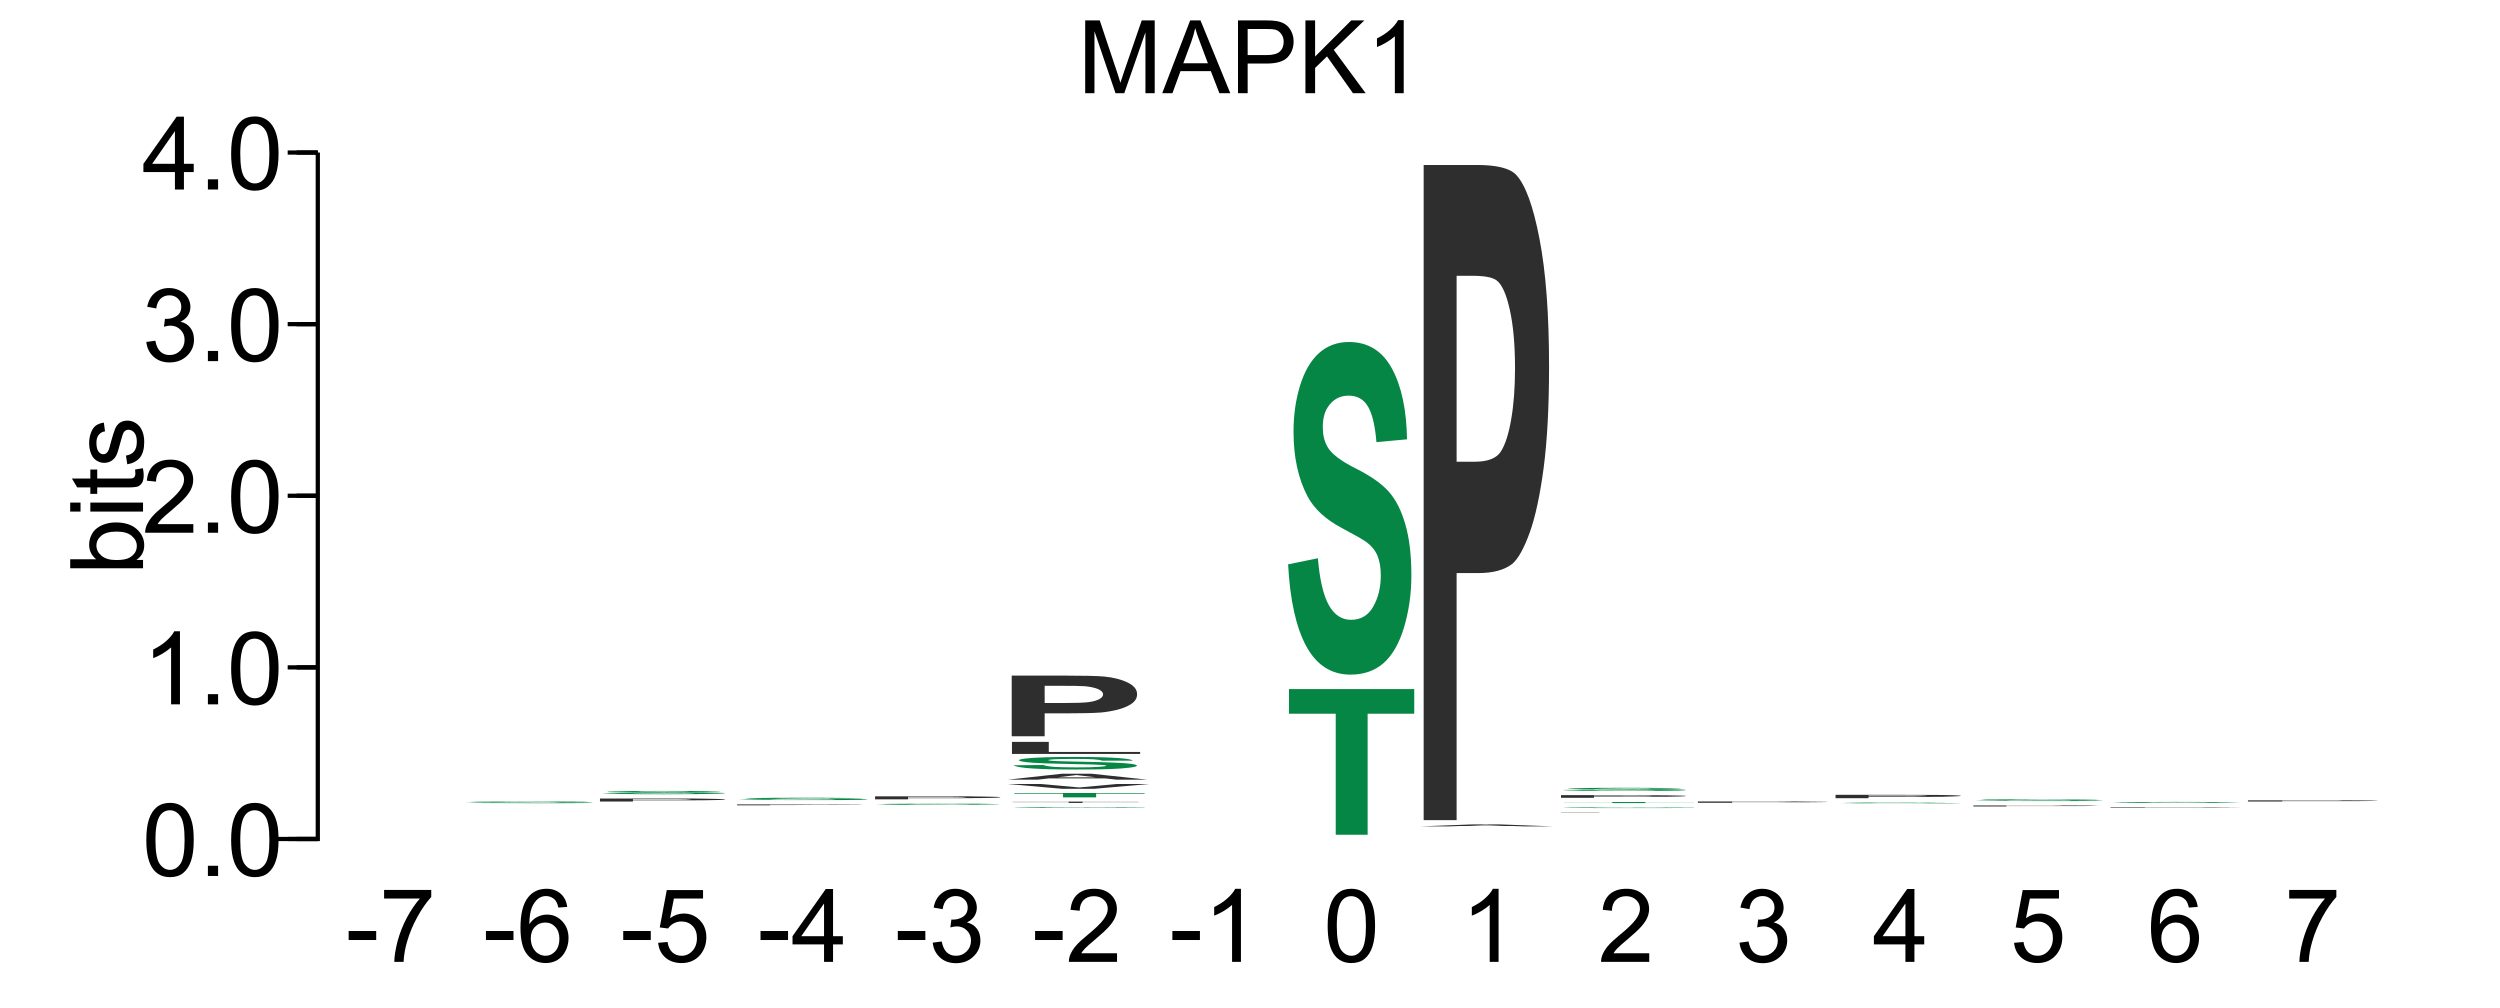 <?xml version="1.0" encoding="UTF-8"?>
<svg xmlns="http://www.w3.org/2000/svg" xmlns:xlink="http://www.w3.org/1999/xlink" width="295pt" height="119pt" viewBox="0 0 295 119" version="1.1">
<defs>
<g>
<symbol overflow="visible" id="glyph0-0">
<path style="stroke:none;" d="M 1.5 0 L 1.5 -7.5 L 7.5 -7.5 L 7.5 0 Z M 1.688 -0.188 L 7.312 -0.188 L 7.312 -7.312 L 1.688 -7.312 Z M 1.688 -0.188 "/>
</symbol>
<symbol overflow="visible" id="glyph0-1">
<path style="stroke:none;" d="M 0.891 0 L 0.891 -8.594 L 2.609 -8.594 L 4.641 -2.516 C 4.828 -1.941 4.961 -1.516 5.047 -1.234 C 5.141 -1.547 5.289 -2.004 5.5 -2.609 L 7.562 -8.594 L 9.094 -8.594 L 9.094 0 L 8 0 L 8 -7.188 L 5.5 0 L 4.469 0 L 1.984 -7.312 L 1.984 0 Z M 0.891 0 "/>
</symbol>
<symbol overflow="visible" id="glyph0-2">
<path style="stroke:none;" d="M -0.016 0 L 3.281 -8.594 L 4.5 -8.594 L 8.016 0 L 6.734 0 L 5.719 -2.609 L 2.141 -2.609 L 1.188 0 Z M 2.469 -3.531 L 5.375 -3.531 L 4.484 -5.906 C 4.203 -6.625 4 -7.219 3.875 -7.688 C 3.758 -7.133 3.602 -6.586 3.406 -6.047 Z M 2.469 -3.531 "/>
</symbol>
<symbol overflow="visible" id="glyph0-3">
<path style="stroke:none;" d="M 0.922 0 L 0.922 -8.594 L 4.172 -8.594 C 4.734 -8.594 5.164 -8.566 5.469 -8.516 C 5.895 -8.441 6.25 -8.305 6.531 -8.109 C 6.82 -7.91 7.051 -7.633 7.219 -7.281 C 7.395 -6.926 7.484 -6.535 7.484 -6.109 C 7.484 -5.379 7.25 -4.758 6.781 -4.25 C 6.32 -3.75 5.484 -3.5 4.266 -3.5 L 2.062 -3.5 L 2.062 0 Z M 2.062 -4.5 L 4.281 -4.5 C 5.02 -4.5 5.539 -4.633 5.844 -4.906 C 6.156 -5.188 6.312 -5.578 6.312 -6.078 C 6.312 -6.43 6.219 -6.734 6.031 -6.984 C 5.852 -7.242 5.617 -7.414 5.328 -7.5 C 5.129 -7.551 4.773 -7.578 4.266 -7.578 L 2.062 -7.578 Z M 2.062 -4.5 "/>
</symbol>
<symbol overflow="visible" id="glyph0-4">
<path style="stroke:none;" d="M 0.875 0 L 0.875 -8.594 L 2.016 -8.594 L 2.016 -4.328 L 6.281 -8.594 L 7.828 -8.594 L 4.219 -5.109 L 7.984 0 L 6.484 0 L 3.422 -4.344 L 2.016 -2.984 L 2.016 0 Z M 0.875 0 "/>
</symbol>
<symbol overflow="visible" id="glyph0-5">
<path style="stroke:none;" d="M 4.469 0 L 3.422 0 L 3.422 -6.719 C 3.16 -6.477 2.82 -6.234 2.406 -5.984 C 2 -5.742 1.633 -5.566 1.312 -5.453 L 1.312 -6.469 C 1.895 -6.75 2.406 -7.082 2.844 -7.469 C 3.289 -7.863 3.609 -8.25 3.797 -8.625 L 4.469 -8.625 Z M 4.469 0 "/>
</symbol>
<symbol overflow="visible" id="glyph0-6">
<path style="stroke:none;" d="M 0.5 -4.234 C 0.5 -5.254 0.602 -6.07 0.812 -6.688 C 1.02 -7.312 1.328 -7.789 1.734 -8.125 C 2.148 -8.457 2.672 -8.625 3.297 -8.625 C 3.754 -8.625 4.156 -8.531 4.5 -8.344 C 4.852 -8.156 5.145 -7.883 5.375 -7.531 C 5.602 -7.188 5.781 -6.766 5.906 -6.266 C 6.031 -5.766 6.094 -5.086 6.094 -4.234 C 6.094 -3.223 5.988 -2.41 5.781 -1.797 C 5.582 -1.18 5.273 -0.703 4.859 -0.359 C 4.453 -0.023 3.93 0.141 3.297 0.141 C 2.473 0.141 1.82 -0.156 1.344 -0.75 C 0.781 -1.457 0.5 -2.617 0.5 -4.234 Z M 1.578 -4.234 C 1.578 -2.828 1.742 -1.891 2.078 -1.422 C 2.41 -0.953 2.816 -0.719 3.297 -0.719 C 3.785 -0.719 4.191 -0.953 4.516 -1.422 C 4.848 -1.891 5.016 -2.828 5.016 -4.234 C 5.016 -5.648 4.848 -6.586 4.516 -7.047 C 4.191 -7.516 3.781 -7.75 3.281 -7.75 C 2.801 -7.75 2.414 -7.547 2.125 -7.141 C 1.758 -6.617 1.578 -5.648 1.578 -4.234 Z M 1.578 -4.234 "/>
</symbol>
<symbol overflow="visible" id="glyph0-7">
<path style="stroke:none;" d="M 1.094 0 L 1.094 -1.203 L 2.297 -1.203 L 2.297 0 Z M 1.094 0 "/>
</symbol>
<symbol overflow="visible" id="glyph0-8">
<path style="stroke:none;" d="M 6.047 -1.016 L 6.047 0 L 0.359 0 C 0.359 -0.25 0.398 -0.492 0.484 -0.734 C 0.629 -1.117 0.859 -1.5 1.172 -1.875 C 1.492 -2.25 1.957 -2.68 2.562 -3.172 C 3.5 -3.941 4.129 -4.551 4.453 -5 C 4.785 -5.445 4.953 -5.867 4.953 -6.266 C 4.953 -6.68 4.801 -7.031 4.5 -7.312 C 4.195 -7.602 3.805 -7.75 3.328 -7.75 C 2.816 -7.75 2.41 -7.598 2.109 -7.297 C 1.805 -6.992 1.648 -6.57 1.641 -6.031 L 0.562 -6.141 C 0.633 -6.953 0.91 -7.566 1.391 -7.984 C 1.879 -8.41 2.535 -8.625 3.359 -8.625 C 4.18 -8.625 4.832 -8.395 5.312 -7.938 C 5.789 -7.477 6.031 -6.91 6.031 -6.234 C 6.031 -5.891 5.957 -5.551 5.812 -5.219 C 5.676 -4.895 5.441 -4.547 5.109 -4.172 C 4.785 -3.805 4.25 -3.305 3.5 -2.672 C 2.863 -2.141 2.453 -1.773 2.266 -1.578 C 2.086 -1.391 1.941 -1.203 1.828 -1.016 Z M 6.047 -1.016 "/>
</symbol>
<symbol overflow="visible" id="glyph0-9">
<path style="stroke:none;" d="M 0.5 -2.266 L 1.562 -2.406 C 1.676 -1.812 1.879 -1.379 2.172 -1.109 C 2.461 -0.848 2.816 -0.719 3.234 -0.719 C 3.734 -0.719 4.156 -0.891 4.5 -1.234 C 4.844 -1.578 5.016 -2.004 5.016 -2.516 C 5.016 -2.992 4.852 -3.391 4.531 -3.703 C 4.219 -4.023 3.816 -4.188 3.328 -4.188 C 3.129 -4.188 2.879 -4.145 2.578 -4.062 L 2.703 -5 C 2.773 -4.988 2.832 -4.984 2.875 -4.984 C 3.32 -4.984 3.723 -5.098 4.078 -5.328 C 4.441 -5.566 4.625 -5.93 4.625 -6.422 C 4.625 -6.805 4.492 -7.125 4.234 -7.375 C 3.973 -7.633 3.633 -7.766 3.219 -7.766 C 2.812 -7.766 2.469 -7.633 2.188 -7.375 C 1.914 -7.113 1.742 -6.727 1.672 -6.219 L 0.609 -6.406 C 0.734 -7.102 1.023 -7.645 1.484 -8.031 C 1.941 -8.426 2.508 -8.625 3.188 -8.625 C 3.656 -8.625 4.086 -8.52 4.484 -8.312 C 4.879 -8.113 5.18 -7.844 5.391 -7.5 C 5.598 -7.156 5.703 -6.785 5.703 -6.391 C 5.703 -6.023 5.602 -5.688 5.406 -5.375 C 5.207 -5.07 4.914 -4.832 4.531 -4.656 C 5.031 -4.539 5.422 -4.297 5.703 -3.922 C 5.984 -3.555 6.125 -3.094 6.125 -2.531 C 6.125 -1.781 5.848 -1.145 5.297 -0.625 C 4.754 -0.102 4.066 0.156 3.234 0.156 C 2.484 0.156 1.859 -0.066 1.359 -0.516 C 0.859 -0.973 0.57 -1.555 0.5 -2.266 Z M 0.5 -2.266 "/>
</symbol>
<symbol overflow="visible" id="glyph0-10">
<path style="stroke:none;" d="M 3.875 0 L 3.875 -2.062 L 0.156 -2.062 L 0.156 -3.031 L 4.078 -8.594 L 4.938 -8.594 L 4.938 -3.031 L 6.094 -3.031 L 6.094 -2.062 L 4.938 -2.062 L 4.938 0 Z M 3.875 -3.031 L 3.875 -6.891 L 1.188 -3.031 Z M 3.875 -3.031 "/>
</symbol>
<symbol overflow="visible" id="glyph0-11">
<path style="stroke:none;" d="M 0.375 -2.578 L 0.375 -3.641 L 3.625 -3.641 L 3.625 -2.578 Z M 0.375 -2.578 "/>
</symbol>
<symbol overflow="visible" id="glyph0-12">
<path style="stroke:none;" d="M 0.562 -7.469 L 0.562 -8.484 L 6.125 -8.484 L 6.125 -7.656 C 5.582 -7.07 5.039 -6.297 4.5 -5.328 C 3.969 -4.367 3.555 -3.379 3.266 -2.359 C 3.047 -1.641 2.91 -0.852 2.859 0 L 1.766 0 C 1.773 -0.676 1.906 -1.492 2.156 -2.453 C 2.414 -3.41 2.781 -4.332 3.25 -5.219 C 3.727 -6.102 4.238 -6.852 4.781 -7.469 Z M 0.562 -7.469 "/>
</symbol>
<symbol overflow="visible" id="glyph0-13">
<path style="stroke:none;" d="M 5.969 -6.484 L 4.922 -6.406 C 4.828 -6.82 4.695 -7.125 4.531 -7.312 C 4.238 -7.613 3.883 -7.766 3.469 -7.766 C 3.133 -7.766 2.836 -7.672 2.578 -7.484 C 2.254 -7.234 1.992 -6.875 1.797 -6.406 C 1.609 -5.945 1.508 -5.289 1.5 -4.438 C 1.75 -4.82 2.055 -5.109 2.422 -5.297 C 2.797 -5.484 3.188 -5.578 3.594 -5.578 C 4.289 -5.578 4.883 -5.316 5.375 -4.797 C 5.875 -4.273 6.125 -3.609 6.125 -2.797 C 6.125 -2.254 6.004 -1.75 5.766 -1.281 C 5.535 -0.82 5.219 -0.469 4.812 -0.219 C 4.406 0.02 3.945 0.141 3.438 0.141 C 2.551 0.141 1.832 -0.18 1.281 -0.828 C 0.727 -1.473 0.453 -2.535 0.453 -4.016 C 0.453 -5.68 0.758 -6.891 1.375 -7.641 C 1.906 -8.297 2.625 -8.625 3.531 -8.625 C 4.207 -8.625 4.758 -8.43 5.188 -8.047 C 5.625 -7.672 5.883 -7.148 5.969 -6.484 Z M 1.672 -2.781 C 1.672 -2.414 1.742 -2.066 1.891 -1.734 C 2.047 -1.41 2.258 -1.16 2.531 -0.984 C 2.812 -0.805 3.109 -0.719 3.422 -0.719 C 3.859 -0.719 4.238 -0.895 4.562 -1.25 C 4.883 -1.613 5.047 -2.102 5.047 -2.719 C 5.047 -3.312 4.883 -3.781 4.562 -4.125 C 4.25 -4.469 3.852 -4.641 3.375 -4.641 C 2.895 -4.641 2.488 -4.469 2.156 -4.125 C 1.832 -3.781 1.672 -3.332 1.672 -2.781 Z M 1.672 -2.781 "/>
</symbol>
<symbol overflow="visible" id="glyph0-14">
<path style="stroke:none;" d="M 0.5 -2.25 L 1.609 -2.344 C 1.691 -1.801 1.879 -1.395 2.172 -1.125 C 2.473 -0.852 2.836 -0.719 3.266 -0.719 C 3.766 -0.719 4.191 -0.91 4.547 -1.297 C 4.898 -1.68 5.078 -2.188 5.078 -2.812 C 5.078 -3.414 4.906 -3.891 4.562 -4.234 C 4.227 -4.586 3.785 -4.766 3.234 -4.766 C 2.898 -4.766 2.594 -4.688 2.312 -4.531 C 2.039 -4.375 1.828 -4.176 1.672 -3.938 L 0.688 -4.062 L 1.516 -8.469 L 5.797 -8.469 L 5.797 -7.469 L 2.359 -7.469 L 1.906 -5.156 C 2.414 -5.52 2.953 -5.703 3.516 -5.703 C 4.266 -5.703 4.895 -5.441 5.406 -4.922 C 5.926 -4.398 6.188 -3.727 6.188 -2.906 C 6.188 -2.133 5.961 -1.461 5.516 -0.891 C 4.961 -0.203 4.211 0.141 3.266 0.141 C 2.484 0.141 1.844 -0.078 1.344 -0.516 C 0.852 -0.953 0.57 -1.531 0.5 -2.25 Z M 0.5 -2.25 "/>
</symbol>
<symbol overflow="visible" id="glyph1-0">
<path style="stroke:none;" d="M 0 -1.5 L -7.5 -1.5 L -7.5 -7.5 L 0 -7.5 Z M -0.188 -1.688 L -0.188 -7.312 L -7.312 -7.312 L -7.312 -1.688 Z M -0.188 -1.688 "/>
</symbol>
<symbol overflow="visible" id="glyph1-1">
<path style="stroke:none;" d="M 0 -1.766 L 0 -0.781 L -8.594 -0.781 L -8.594 -1.844 L -5.531 -1.844 C -6.082 -2.289 -6.359 -2.859 -6.359 -3.547 C -6.359 -3.93 -6.281 -4.289 -6.125 -4.625 C -5.977 -4.969 -5.766 -5.25 -5.484 -5.469 C -5.203 -5.695 -4.863 -5.875 -4.469 -6 C -4.07 -6.125 -3.648 -6.188 -3.203 -6.188 C -2.141 -6.188 -1.316 -5.922 -0.734 -5.391 C -0.148 -4.859 0.141 -4.227 0.141 -3.5 C 0.141 -2.758 -0.164 -2.18 -0.781 -1.766 Z M -3.156 -1.75 C -2.414 -1.75 -1.879 -1.852 -1.547 -2.062 C -1.004 -2.395 -0.734 -2.844 -0.734 -3.406 C -0.734 -3.863 -0.93 -4.258 -1.328 -4.594 C -1.723 -4.938 -2.32 -5.109 -3.125 -5.109 C -3.938 -5.109 -4.535 -4.945 -4.922 -4.625 C -5.305 -4.301 -5.5 -3.91 -5.5 -3.453 C -5.5 -2.992 -5.297 -2.594 -4.891 -2.25 C -4.492 -1.914 -3.914 -1.75 -3.156 -1.75 Z M -3.156 -1.75 "/>
</symbol>
<symbol overflow="visible" id="glyph1-2">
<path style="stroke:none;" d="M -7.375 -0.797 L -8.594 -0.797 L -8.594 -1.859 L -7.375 -1.859 Z M 0 -0.797 L -6.219 -0.797 L -6.219 -1.859 L 0 -1.859 Z M 0 -0.797 "/>
</symbol>
<symbol overflow="visible" id="glyph1-3">
<path style="stroke:none;" d="M -0.938 -3.094 L -0.016 -3.25 C 0.047 -2.945 0.078 -2.68 0.078 -2.453 C 0.078 -2.066 0.02 -1.77 -0.094 -1.562 C -0.219 -1.352 -0.379 -1.203 -0.578 -1.109 C -0.773 -1.023 -1.191 -0.984 -1.828 -0.984 L -5.406 -0.984 L -5.406 -0.219 L -6.219 -0.219 L -6.219 -0.984 L -7.766 -0.984 L -8.391 -2.031 L -6.219 -2.031 L -6.219 -3.094 L -5.406 -3.094 L -5.406 -2.031 L -1.766 -2.031 C -1.461 -2.031 -1.27 -2.047 -1.188 -2.078 C -1.102 -2.117 -1.035 -2.18 -0.984 -2.266 C -0.93 -2.348 -0.906 -2.469 -0.906 -2.625 C -0.906 -2.75 -0.914 -2.906 -0.938 -3.094 Z M -0.938 -3.094 "/>
</symbol>
<symbol overflow="visible" id="glyph1-4">
<path style="stroke:none;" d="M -1.859 -0.375 L -2.016 -1.406 C -1.598 -1.469 -1.281 -1.629 -1.062 -1.891 C -0.844 -2.16 -0.734 -2.539 -0.734 -3.031 C -0.734 -3.508 -0.828 -3.863 -1.016 -4.094 C -1.211 -4.332 -1.445 -4.453 -1.719 -4.453 C -1.957 -4.453 -2.145 -4.348 -2.281 -4.141 C -2.375 -3.992 -2.492 -3.633 -2.641 -3.062 C -2.836 -2.289 -3.004 -1.754 -3.141 -1.453 C -3.285 -1.16 -3.484 -0.938 -3.734 -0.781 C -3.984 -0.625 -4.266 -0.547 -4.578 -0.547 C -4.848 -0.547 -5.102 -0.609 -5.344 -0.734 C -5.582 -0.859 -5.781 -1.031 -5.938 -1.25 C -6.051 -1.414 -6.148 -1.641 -6.234 -1.922 C -6.316 -2.203 -6.359 -2.508 -6.359 -2.844 C -6.359 -3.32 -6.285 -3.742 -6.141 -4.109 C -6.004 -4.484 -5.816 -4.758 -5.578 -4.938 C -5.336 -5.113 -5.02 -5.234 -4.625 -5.297 L -4.484 -4.266 C -4.797 -4.223 -5.039 -4.086 -5.219 -3.859 C -5.406 -3.641 -5.5 -3.32 -5.5 -2.906 C -5.5 -2.426 -5.414 -2.082 -5.25 -1.875 C -5.094 -1.664 -4.906 -1.562 -4.688 -1.562 C -4.551 -1.562 -4.43 -1.602 -4.328 -1.688 C -4.211 -1.781 -4.117 -1.914 -4.047 -2.094 C -4.004 -2.195 -3.914 -2.508 -3.781 -3.031 C -3.57 -3.781 -3.406 -4.301 -3.281 -4.594 C -3.156 -4.883 -2.973 -5.113 -2.734 -5.281 C -2.492 -5.445 -2.191 -5.531 -1.828 -5.531 C -1.473 -5.531 -1.141 -5.426 -0.828 -5.219 C -0.523 -5.02 -0.285 -4.727 -0.109 -4.344 C 0.055 -3.957 0.141 -3.52 0.141 -3.031 C 0.141 -2.219 -0.023 -1.598 -0.359 -1.172 C -0.703 -0.754 -1.203 -0.488 -1.859 -0.375 Z M -1.859 -0.375 "/>
</symbol>
<symbol overflow="visible" id="glyph2-0">
<path style="stroke:none;" d="M 3.25 0 L 3.25 -0.172 L 16.25 -0.172 L 16.25 0 Z M 3.656 0 L 15.844 0 L 15.844 -0.172 L 3.656 -0.172 Z M 3.656 0 "/>
</symbol>
<symbol overflow="visible" id="glyph2-1">
<path style="stroke:none;" d="M 0.938 -0.062 L 4.594 -0.062 C 4.812 -0.051 5.254 -0.039 5.922 -0.031 C 6.598 -0.031 7.508 -0.031 8.656 -0.031 C 9.863 -0.031 10.773 -0.031 11.391 -0.031 C 12.004 -0.039 12.312 -0.051 12.312 -0.062 C 12.312 -0.062 12.18 -0.062 11.922 -0.062 C 11.672 -0.07 11.223 -0.078 10.578 -0.078 C 10.141 -0.078 9.133 -0.078 7.562 -0.078 C 5.551 -0.086 4.141 -0.098 3.328 -0.109 C 2.18 -0.117 1.609 -0.129 1.609 -0.141 C 1.609 -0.148 1.875 -0.16 2.406 -0.172 C 2.945 -0.18 3.723 -0.188 4.734 -0.188 C 5.754 -0.195 6.977 -0.203 8.406 -0.203 C 10.738 -0.203 12.492 -0.195 13.672 -0.188 C 14.859 -0.176 15.484 -0.16 15.547 -0.141 L 11.781 -0.141 C 11.625 -0.148 11.281 -0.156 10.75 -0.156 C 10.219 -0.164 9.422 -0.172 8.359 -0.172 C 7.273 -0.172 6.422 -0.164 5.797 -0.156 C 5.398 -0.156 5.203 -0.148 5.203 -0.141 C 5.203 -0.141 5.391 -0.141 5.766 -0.141 C 6.234 -0.129 7.379 -0.117 9.203 -0.109 C 11.035 -0.109 12.391 -0.109 13.266 -0.109 C 14.148 -0.109 14.836 -0.102 15.328 -0.094 C 15.828 -0.082 16.078 -0.07 16.078 -0.062 C 16.078 -0.039 15.781 -0.023 15.188 -0.016 C 14.594 -0.016 13.754 -0.008 12.672 0 C 11.586 0 10.238 0 8.625 0 C 6.27 0 4.461 -0.004 3.203 -0.016 C 1.941 -0.023 1.188 -0.039 0.938 -0.062 Z M 0.938 -0.062 "/>
</symbol>
<symbol overflow="visible" id="glyph3-0">
<path style="stroke:none;" d="M 3.375 0 L 3.375 -0.312 L 16.875 -0.312 L 16.875 0 Z M 3.797 -0.016 L 16.453 -0.016 L 16.453 -0.312 L 3.797 -0.312 Z M 3.797 -0.016 "/>
</symbol>
<symbol overflow="visible" id="glyph3-1">
<path style="stroke:none;" d="M 1.969 0 L 1.969 -0.359 L 8.234 -0.359 C 10.598 -0.359 12.145 -0.359 12.875 -0.359 C 13.977 -0.348 14.898 -0.332 15.641 -0.312 C 16.391 -0.301 16.766 -0.281 16.766 -0.25 C 16.766 -0.227 16.551 -0.207 16.125 -0.188 C 15.695 -0.176 15.148 -0.164 14.484 -0.156 C 13.816 -0.145 13.141 -0.141 12.453 -0.141 C 11.523 -0.141 10.176 -0.141 8.406 -0.141 L 5.859 -0.141 L 5.859 0 Z M 5.859 -0.297 L 5.859 -0.203 L 8 -0.203 C 9.539 -0.203 10.566 -0.203 11.078 -0.203 C 11.598 -0.211 12.004 -0.219 12.297 -0.219 C 12.598 -0.227 12.75 -0.238 12.75 -0.25 C 12.75 -0.258 12.539 -0.27 12.125 -0.281 C 11.719 -0.289 11.195 -0.297 10.562 -0.297 C 10.094 -0.297 9.156 -0.297 7.75 -0.297 Z M 5.859 -0.297 "/>
</symbol>
<symbol overflow="visible" id="glyph4-0">
<path style="stroke:none;" d="M 3.125 0 L 3.125 -0.312 L 15.625 -0.312 L 15.625 0 Z M 3.516 -0.016 L 15.234 -0.016 L 15.234 -0.312 L 3.516 -0.312 Z M 3.516 -0.016 "/>
</symbol>
<symbol overflow="visible" id="glyph4-1">
<path style="stroke:none;" d="M 0.906 -0.125 L 4.422 -0.125 C 4.629 -0.102 5.055 -0.086 5.703 -0.078 C 6.348 -0.066 7.223 -0.062 8.328 -0.062 C 9.492 -0.062 10.367 -0.066 10.953 -0.078 C 11.547 -0.086 11.844 -0.098 11.844 -0.109 C 11.844 -0.117 11.719 -0.125 11.469 -0.125 C 11.219 -0.133 10.785 -0.141 10.172 -0.141 C 9.742 -0.148 8.781 -0.156 7.281 -0.156 C 5.344 -0.164 3.984 -0.18 3.203 -0.203 C 2.098 -0.211 1.547 -0.234 1.547 -0.266 C 1.547 -0.285 1.801 -0.301 2.312 -0.312 C 2.832 -0.332 3.578 -0.348 4.547 -0.359 C 5.523 -0.367 6.703 -0.375 8.078 -0.375 C 10.328 -0.375 12.02 -0.363 13.156 -0.344 C 14.289 -0.32 14.883 -0.297 14.938 -0.266 L 11.328 -0.25 C 11.172 -0.27 10.836 -0.285 10.328 -0.297 C 9.828 -0.305 9.066 -0.312 8.047 -0.312 C 6.992 -0.312 6.172 -0.305 5.578 -0.297 C 5.191 -0.285 5 -0.273 5 -0.266 C 5 -0.266 5.18 -0.258 5.547 -0.25 C 5.992 -0.238 7.098 -0.227 8.859 -0.219 C 10.617 -0.219 11.922 -0.211 12.766 -0.203 C 13.609 -0.191 14.266 -0.176 14.734 -0.156 C 15.211 -0.145 15.453 -0.129 15.453 -0.109 C 15.453 -0.086 15.164 -0.066 14.594 -0.047 C 14.031 -0.035 13.227 -0.02 12.188 0 C 11.145 0.008 9.844 0.016 8.281 0.016 C 6.02 0.016 4.281 0.004 3.062 -0.016 C 1.852 -0.047 1.133 -0.082 0.906 -0.125 Z M 0.906 -0.125 "/>
</symbol>
<symbol overflow="visible" id="glyph5-0">
<path style="stroke:none;" d="M 3.375 0 L 3.375 -0.094 L 16.875 -0.094 L 16.875 0 Z M 3.797 0 L 16.453 0 L 16.453 -0.094 L 3.797 -0.094 Z M 3.797 0 "/>
</symbol>
<symbol overflow="visible" id="glyph5-1">
<path style="stroke:none;" d="M 1.969 0 L 1.969 -0.109 L 8.234 -0.109 C 10.598 -0.109 12.145 -0.102 12.875 -0.094 C 13.977 -0.094 14.898 -0.086 15.641 -0.078 C 16.391 -0.078 16.766 -0.078 16.766 -0.078 C 16.766 -0.066 16.551 -0.055 16.125 -0.047 C 15.695 -0.047 15.148 -0.047 14.484 -0.047 C 13.816 -0.047 13.141 -0.047 12.453 -0.047 C 11.523 -0.035 10.176 -0.031 8.406 -0.031 L 5.859 -0.031 L 5.859 0 Z M 5.859 -0.078 L 5.859 -0.062 L 8 -0.062 C 9.539 -0.062 10.566 -0.062 11.078 -0.062 C 11.598 -0.062 12.004 -0.062 12.297 -0.062 C 12.598 -0.062 12.75 -0.066 12.75 -0.078 C 12.75 -0.078 12.539 -0.078 12.125 -0.078 C 11.719 -0.078 11.195 -0.078 10.562 -0.078 C 10.094 -0.078 9.156 -0.078 7.75 -0.078 Z M 5.859 -0.078 "/>
</symbol>
<symbol overflow="visible" id="glyph6-0">
<path style="stroke:none;" d="M 3.25 0 L 3.25 -0.234 L 16.25 -0.234 L 16.25 0 Z M 3.656 0 L 15.844 0 L 15.844 -0.234 L 3.656 -0.234 Z M 3.656 0 "/>
</symbol>
<symbol overflow="visible" id="glyph6-1">
<path style="stroke:none;" d="M 0.938 -0.094 L 4.594 -0.094 C 4.812 -0.07 5.254 -0.055 5.922 -0.047 C 6.598 -0.047 7.508 -0.047 8.656 -0.047 C 9.863 -0.047 10.773 -0.047 11.391 -0.047 C 12.004 -0.055 12.312 -0.066 12.312 -0.078 C 12.312 -0.086 12.18 -0.094 11.922 -0.094 C 11.672 -0.094 11.223 -0.098 10.578 -0.109 C 10.141 -0.109 9.133 -0.113 7.562 -0.125 C 5.551 -0.125 4.141 -0.129 3.328 -0.141 C 2.18 -0.16 1.609 -0.18 1.609 -0.203 C 1.609 -0.211 1.875 -0.223 2.406 -0.234 C 2.945 -0.242 3.723 -0.254 4.734 -0.266 C 5.754 -0.273 6.977 -0.281 8.406 -0.281 C 10.738 -0.281 12.492 -0.27 13.672 -0.25 C 14.859 -0.238 15.484 -0.219 15.547 -0.188 L 11.781 -0.188 C 11.625 -0.207 11.281 -0.219 10.75 -0.219 C 10.219 -0.227 9.422 -0.234 8.359 -0.234 C 7.273 -0.234 6.422 -0.227 5.797 -0.219 C 5.398 -0.219 5.203 -0.211 5.203 -0.203 C 5.203 -0.191 5.391 -0.188 5.766 -0.188 C 6.234 -0.176 7.379 -0.164 9.203 -0.156 C 11.035 -0.156 12.391 -0.148 13.266 -0.141 C 14.148 -0.141 14.836 -0.133 15.328 -0.125 C 15.828 -0.113 16.078 -0.098 16.078 -0.078 C 16.078 -0.055 15.781 -0.039 15.188 -0.031 C 14.594 -0.02 13.754 -0.008 12.672 0 C 11.586 0 10.238 0 8.625 0 C 6.27 0 4.461 -0.004 3.203 -0.016 C 1.941 -0.035 1.188 -0.062 0.938 -0.094 Z M 0.938 -0.094 "/>
</symbol>
<symbol overflow="visible" id="glyph7-0">
<path style="stroke:none;" d="M 3.125 0 L 3.125 -0.125 L 15.625 -0.125 L 15.625 0 Z M 3.516 0 L 15.234 0 L 15.234 -0.125 L 3.516 -0.125 Z M 3.516 0 "/>
</symbol>
<symbol overflow="visible" id="glyph7-1">
<path style="stroke:none;" d="M 0.906 -0.047 L 4.422 -0.047 C 4.629 -0.035 5.055 -0.023 5.703 -0.016 C 6.348 -0.016 7.223 -0.016 8.328 -0.016 C 9.492 -0.016 10.367 -0.016 10.953 -0.016 C 11.547 -0.023 11.844 -0.035 11.844 -0.047 C 11.844 -0.047 11.719 -0.047 11.469 -0.047 C 11.219 -0.055 10.785 -0.062 10.172 -0.062 C 9.742 -0.062 8.781 -0.062 7.281 -0.062 C 5.344 -0.07 3.984 -0.078 3.203 -0.078 C 2.098 -0.086 1.547 -0.098 1.547 -0.109 C 1.547 -0.117 1.801 -0.125 2.312 -0.125 C 2.832 -0.133 3.578 -0.141 4.547 -0.141 C 5.523 -0.148 6.703 -0.156 8.078 -0.156 C 10.328 -0.156 12.02 -0.148 13.156 -0.141 C 14.289 -0.129 14.883 -0.117 14.938 -0.109 L 11.328 -0.109 C 11.172 -0.117 10.836 -0.125 10.328 -0.125 C 9.828 -0.125 9.066 -0.125 8.047 -0.125 C 6.992 -0.125 6.172 -0.125 5.578 -0.125 C 5.191 -0.125 5 -0.117 5 -0.109 C 5 -0.109 5.18 -0.109 5.547 -0.109 C 5.992 -0.098 7.098 -0.094 8.859 -0.094 C 10.617 -0.094 11.922 -0.086 12.766 -0.078 C 13.609 -0.078 14.266 -0.07 14.734 -0.062 C 15.211 -0.062 15.453 -0.055 15.453 -0.047 C 15.453 -0.035 15.164 -0.023 14.594 -0.016 C 14.031 -0.016 13.227 -0.008 12.188 0 C 11.145 0 9.844 0 8.281 0 C 6.02 0 4.281 0 3.062 0 C 1.852 -0.008 1.133 -0.023 0.906 -0.047 Z M 0.906 -0.047 "/>
</symbol>
<symbol overflow="visible" id="glyph8-0">
<path style="stroke:none;" d="M 3.375 0 L 3.375 -0.312 L 16.875 -0.312 L 16.875 0 Z M 3.797 -0.016 L 16.453 -0.016 L 16.453 -0.312 L 3.797 -0.312 Z M 3.797 -0.016 "/>
</symbol>
<symbol overflow="visible" id="glyph8-1">
<path style="stroke:none;" d="M 1.969 0 L 1.969 -0.359 L 8.234 -0.359 C 10.598 -0.359 12.145 -0.359 12.875 -0.359 C 13.977 -0.348 14.898 -0.332 15.641 -0.312 C 16.391 -0.301 16.766 -0.281 16.766 -0.25 C 16.766 -0.227 16.551 -0.207 16.125 -0.188 C 15.695 -0.176 15.148 -0.164 14.484 -0.156 C 13.816 -0.145 13.141 -0.141 12.453 -0.141 C 11.523 -0.141 10.176 -0.141 8.406 -0.141 L 5.859 -0.141 L 5.859 0 Z M 5.859 -0.297 L 5.859 -0.203 L 8 -0.203 C 9.539 -0.203 10.566 -0.203 11.078 -0.203 C 11.598 -0.211 12.004 -0.219 12.297 -0.219 C 12.598 -0.227 12.75 -0.238 12.75 -0.25 C 12.75 -0.258 12.539 -0.27 12.125 -0.281 C 11.719 -0.289 11.195 -0.297 10.562 -0.297 C 10.094 -0.297 9.156 -0.297 7.75 -0.297 Z M 5.859 -0.297 "/>
</symbol>
<symbol overflow="visible" id="glyph9-0">
<path style="stroke:none;" d="M 2.875 0 L 2.875 -0.078 L 14.375 -0.078 L 14.375 0 Z M 3.234 0 L 14.016 0 L 14.016 -0.078 L 3.234 -0.078 Z M 3.234 0 "/>
</symbol>
<symbol overflow="visible" id="glyph9-1">
<path style="stroke:none;" d="M 9.328 -0.031 L 9.328 -0.047 L 16.5 -0.047 L 16.5 -0.016 C 15.801 -0.016 14.789 -0.008 13.469 0 C 12.145 0 10.805 0 9.453 0 C 7.734 0 6.234 0 4.953 0 C 3.672 -0.008 2.707 -0.016 2.062 -0.016 C 1.414 -0.023 1.094 -0.035 1.094 -0.047 C 1.094 -0.055 1.453 -0.062 2.172 -0.062 C 2.891 -0.07 3.941 -0.082 5.328 -0.094 C 6.391 -0.094 7.707 -0.094 9.281 -0.094 C 11.32 -0.094 12.914 -0.086 14.062 -0.078 C 15.219 -0.078 15.957 -0.07 16.281 -0.062 L 12.984 -0.062 C 12.754 -0.07 12.316 -0.078 11.672 -0.078 C 11.035 -0.078 10.238 -0.078 9.281 -0.078 C 7.82 -0.078 6.664 -0.07 5.812 -0.062 C 4.957 -0.062 4.531 -0.055 4.531 -0.047 C 4.531 -0.035 4.961 -0.023 5.828 -0.016 C 6.691 -0.016 7.832 -0.016 9.25 -0.016 C 9.938 -0.016 10.629 -0.016 11.328 -0.016 C 12.035 -0.016 12.641 -0.016 13.141 -0.016 L 13.141 -0.031 Z M 9.328 -0.031 "/>
</symbol>
<symbol overflow="visible" id="glyph10-0">
<path style="stroke:none;" d="M 2.016 0 L 2.016 -0.172 L 22.016 -0.172 L 22.016 0 Z M 2.641 0 L 21.391 0 L 21.391 -0.172 L 2.641 -0.172 Z M 2.641 0 "/>
</symbol>
<symbol overflow="visible" id="glyph10-1">
<path style="stroke:none;" d="M 12.828 -0.141 L 12.828 -0.016 L 18.453 -0.016 C 18.848 -0.016 19.129 -0.016 19.297 -0.016 C 19.461 -0.016 19.547 -0.008 19.547 0 C 19.547 0 19.461 0 19.297 0 C 19.129 0 18.848 0 18.453 0 L 5.562 0 C 5.176 0 4.895 0 4.719 0 C 4.551 0 4.469 0 4.469 0 C 4.469 -0.008 4.551 -0.016 4.719 -0.016 C 4.895 -0.016 5.176 -0.016 5.562 -0.016 L 11.188 -0.016 L 11.188 -0.141 L 5.562 -0.141 C 5.176 -0.141 4.895 -0.141 4.719 -0.141 C 4.551 -0.148 4.469 -0.156 4.469 -0.156 C 4.469 -0.156 4.551 -0.156 4.719 -0.156 C 4.895 -0.156 5.176 -0.156 5.562 -0.156 L 18.453 -0.156 C 18.848 -0.156 19.129 -0.156 19.297 -0.156 C 19.461 -0.156 19.547 -0.156 19.547 -0.156 C 19.547 -0.156 19.461 -0.148 19.297 -0.141 C 19.129 -0.141 18.848 -0.141 18.453 -0.141 Z M 12.828 -0.141 "/>
</symbol>
<symbol overflow="visible" id="glyph11-0">
<path style="stroke:none;" d="M 3.375 0 L 3.375 -0.453 L 16.875 -0.453 L 16.875 0 Z M 3.797 -0.016 L 16.453 -0.016 L 16.453 -0.438 L 3.797 -0.438 Z M 3.797 -0.016 "/>
</symbol>
<symbol overflow="visible" id="glyph11-1">
<path style="stroke:none;" d="M 6.312 0 L 6.312 -0.438 L 0.578 -0.438 L 0.578 -0.516 L 15.938 -0.516 L 15.938 -0.438 L 10.219 -0.438 L 10.219 0 Z M 6.312 0 "/>
</symbol>
<symbol overflow="visible" id="glyph12-0">
<path style="stroke:none;" d="M 3.125 0 L 3.125 -0.5 L 15.625 -0.5 L 15.625 0 Z M 3.516 -0.016 L 15.234 -0.016 L 15.234 -0.484 L 3.516 -0.484 Z M 3.516 -0.016 "/>
</symbol>
<symbol overflow="visible" id="glyph12-1">
<path style="stroke:none;" d="M 6.391 0 L -0.016 -0.562 L 3.906 -0.562 L 8.438 -0.156 L 12.812 -0.562 L 16.656 -0.562 L 10.234 0 Z M 6.391 0 "/>
</symbol>
<symbol overflow="visible" id="glyph13-0">
<path style="stroke:none;" d="M 2.875 0 L 2.875 -0.625 L 14.375 -0.625 L 14.375 0 Z M 3.234 -0.016 L 14.016 -0.016 L 14.016 -0.609 L 3.234 -0.609 Z M 3.234 -0.016 "/>
</symbol>
<symbol overflow="visible" id="glyph13-1">
<path style="stroke:none;" d="M 16.516 0 L 12.906 0 L 11.469 -0.156 L 4.891 -0.156 L 3.531 0 L 0 0 L 6.406 -0.703 L 9.922 -0.703 Z M 10.406 -0.281 L 8.125 -0.547 L 5.906 -0.281 Z M 10.406 -0.281 "/>
</symbol>
<symbol overflow="visible" id="glyph14-0">
<path style="stroke:none;" d="M 3.125 0 L 3.125 -1.25 L 15.625 -1.25 L 15.625 0 Z M 3.516 -0.031 L 15.234 -0.031 L 15.234 -1.219 L 3.516 -1.219 Z M 3.516 -0.031 "/>
</symbol>
<symbol overflow="visible" id="glyph14-1">
<path style="stroke:none;" d="M 0.906 -0.469 L 4.422 -0.5 C 4.629 -0.406 5.055 -0.332 5.703 -0.281 C 6.348 -0.238 7.223 -0.219 8.328 -0.219 C 9.492 -0.219 10.367 -0.238 10.953 -0.281 C 11.547 -0.32 11.844 -0.367 11.844 -0.422 C 11.844 -0.453 11.719 -0.477 11.469 -0.5 C 11.219 -0.52 10.785 -0.539 10.172 -0.562 C 9.742 -0.57 8.781 -0.594 7.281 -0.625 C 5.344 -0.664 3.984 -0.711 3.203 -0.766 C 2.098 -0.848 1.547 -0.945 1.547 -1.062 C 1.547 -1.133 1.801 -1.203 2.312 -1.266 C 2.832 -1.328 3.578 -1.375 4.547 -1.406 C 5.523 -1.438 6.703 -1.453 8.078 -1.453 C 10.328 -1.453 12.02 -1.41 13.156 -1.328 C 14.289 -1.254 14.883 -1.148 14.938 -1.016 L 11.328 -1.016 C 11.172 -1.086 10.836 -1.141 10.328 -1.172 C 9.828 -1.203 9.066 -1.219 8.047 -1.219 C 6.992 -1.219 6.172 -1.203 5.578 -1.172 C 5.191 -1.141 5 -1.109 5 -1.078 C 5 -1.047 5.18 -1.016 5.547 -0.984 C 5.992 -0.953 7.098 -0.922 8.859 -0.891 C 10.617 -0.859 11.922 -0.82 12.766 -0.781 C 13.609 -0.75 14.266 -0.703 14.734 -0.641 C 15.211 -0.578 15.453 -0.504 15.453 -0.422 C 15.453 -0.336 15.164 -0.258 14.594 -0.188 C 14.031 -0.113 13.227 -0.055 12.188 -0.016 C 11.145 0.016 9.844 0.031 8.281 0.031 C 6.02 0.031 4.281 -0.008 3.062 -0.094 C 1.852 -0.176 1.133 -0.301 0.906 -0.469 Z M 0.906 -0.469 "/>
</symbol>
<symbol overflow="visible" id="glyph15-0">
<path style="stroke:none;" d="M 3.75 0 L 3.75 -1.25 L 18.75 -1.25 L 18.75 0 Z M 4.219 -0.031 L 18.281 -0.031 L 18.281 -1.219 L 4.219 -1.219 Z M 4.219 -0.031 "/>
</symbol>
<symbol overflow="visible" id="glyph15-1">
<path style="stroke:none;" d="M 2.297 0 L 2.297 -1.422 L 6.641 -1.422 L 6.641 -0.234 L 17.422 -0.234 L 17.422 0 Z M 2.297 0 "/>
</symbol>
<symbol overflow="visible" id="glyph16-0">
<path style="stroke:none;" d="M 3.375 0 L 3.375 -6.25 L 16.875 -6.25 L 16.875 0 Z M 3.797 -0.156 L 16.453 -0.156 L 16.453 -6.094 L 3.797 -6.094 Z M 3.797 -0.156 "/>
</symbol>
<symbol overflow="visible" id="glyph16-1">
<path style="stroke:none;" d="M 1.969 0 L 1.969 -7.156 L 8.234 -7.156 C 10.598 -7.156 12.145 -7.117 12.875 -7.047 C 13.977 -6.941 14.898 -6.707 15.641 -6.344 C 16.391 -5.988 16.766 -5.523 16.766 -4.953 C 16.766 -4.516 16.551 -4.145 16.125 -3.844 C 15.695 -3.551 15.148 -3.316 14.484 -3.141 C 13.816 -2.973 13.141 -2.859 12.453 -2.797 C 11.523 -2.734 10.176 -2.703 8.406 -2.703 L 5.859 -2.703 L 5.859 0 Z M 5.859 -5.953 L 5.859 -3.922 L 8 -3.922 C 9.539 -3.922 10.566 -3.957 11.078 -4.031 C 11.598 -4.102 12.004 -4.219 12.297 -4.375 C 12.598 -4.539 12.75 -4.727 12.75 -4.938 C 12.75 -5.195 12.539 -5.41 12.125 -5.578 C 11.719 -5.742 11.195 -5.852 10.562 -5.906 C 10.094 -5.938 9.156 -5.953 7.75 -5.953 Z M 5.859 -5.953 "/>
</symbol>
<symbol overflow="visible" id="glyph17-0">
<path style="stroke:none;" d="M 3.25 0 L 3.25 -15 L 16.25 -15 L 16.25 0 Z M 3.656 -0.375 L 15.844 -0.375 L 15.844 -14.625 L 3.656 -14.625 Z M 3.656 -0.375 "/>
</symbol>
<symbol overflow="visible" id="glyph17-1">
<path style="stroke:none;" d="M 6.078 0 L 6.078 -14.281 L 0.562 -14.281 L 0.562 -17.188 L 15.344 -17.188 L 15.344 -14.281 L 9.844 -14.281 L 9.844 0 Z M 6.078 0 "/>
</symbol>
<symbol overflow="visible" id="glyph18-0">
<path style="stroke:none;" d="M 3.125 0 L 3.125 -33.125 L 15.625 -33.125 L 15.625 0 Z M 3.516 -0.828 L 15.234 -0.828 L 15.234 -32.297 L 3.516 -32.297 Z M 3.516 -0.828 "/>
</symbol>
<symbol overflow="visible" id="glyph18-1">
<path style="stroke:none;" d="M 0.906 -12.344 L 4.422 -13.062 C 4.629 -10.562 5.055 -8.723 5.703 -7.547 C 6.348 -6.379 7.223 -5.797 8.328 -5.797 C 9.492 -5.797 10.367 -6.316 10.953 -7.359 C 11.547 -8.398 11.844 -9.625 11.844 -11.031 C 11.844 -11.926 11.719 -12.688 11.469 -13.312 C 11.219 -13.945 10.785 -14.492 10.172 -14.953 C 9.742 -15.266 8.781 -15.816 7.281 -16.609 C 5.344 -17.629 3.984 -18.879 3.203 -20.359 C 2.098 -22.453 1.547 -25 1.547 -28 C 1.547 -29.938 1.801 -31.742 2.312 -33.422 C 2.832 -35.109 3.578 -36.391 4.547 -37.266 C 5.523 -38.141 6.703 -38.578 8.078 -38.578 C 10.328 -38.578 12.02 -37.535 13.156 -35.453 C 14.289 -33.367 14.883 -30.582 14.938 -27.094 L 11.328 -26.766 C 11.172 -28.711 10.836 -30.113 10.328 -30.969 C 9.828 -31.82 9.066 -32.25 8.047 -32.25 C 6.992 -32.25 6.172 -31.789 5.578 -30.875 C 5.191 -30.289 5 -29.504 5 -28.516 C 5 -27.617 5.18 -26.852 5.547 -26.219 C 5.992 -25.406 7.098 -24.555 8.859 -23.672 C 10.617 -22.797 11.922 -21.883 12.766 -20.938 C 13.609 -20 14.266 -18.711 14.734 -17.078 C 15.211 -15.453 15.453 -13.441 15.453 -11.047 C 15.453 -8.879 15.164 -6.844 14.594 -4.938 C 14.031 -3.039 13.227 -1.629 12.188 -0.703 C 11.145 0.211 9.844 0.672 8.281 0.672 C 6.02 0.672 4.281 -0.438 3.062 -2.656 C 1.852 -4.875 1.133 -8.102 0.906 -12.344 Z M 0.906 -12.344 "/>
</symbol>
<symbol overflow="visible" id="glyph19-0">
<path style="stroke:none;" d="M 2.75 0 L 2.75 -0.203 L 13.75 -0.203 L 13.75 0 Z M 3.094 0 L 13.406 0 L 13.406 -0.203 L 3.094 -0.203 Z M 3.094 0 "/>
</symbol>
<symbol overflow="visible" id="glyph19-1">
<path style="stroke:none;" d="M 15.797 0 L 12.344 0 L 10.969 -0.047 L 4.672 -0.047 L 3.375 0 L 0 0 L 6.141 -0.234 L 9.5 -0.234 Z M 9.953 -0.094 L 7.781 -0.188 L 5.656 -0.094 Z M 9.953 -0.094 "/>
</symbol>
<symbol overflow="visible" id="glyph20-0">
<path style="stroke:none;" d="M 3.375 0 L 3.375 -67.5 L 16.875 -67.5 L 16.875 0 Z M 3.797 -1.688 L 16.453 -1.688 L 16.453 -65.812 L 3.797 -65.812 Z M 3.797 -1.688 "/>
</symbol>
<symbol overflow="visible" id="glyph20-1">
<path style="stroke:none;" d="M 1.969 0 L 1.969 -77.312 L 8.234 -77.312 C 10.598 -77.312 12.145 -76.926 12.875 -76.156 C 13.977 -74.988 14.898 -72.461 15.641 -68.578 C 16.391 -64.691 16.766 -59.676 16.766 -53.531 C 16.766 -48.781 16.551 -44.785 16.125 -41.547 C 15.695 -38.316 15.148 -35.781 14.484 -33.938 C 13.816 -32.094 13.141 -30.867 12.453 -30.266 C 11.523 -29.523 10.176 -29.156 8.406 -29.156 L 5.859 -29.156 L 5.859 0 Z M 5.859 -64.234 L 5.859 -42.297 L 8 -42.297 C 9.539 -42.297 10.566 -42.695 11.078 -43.5 C 11.598 -44.312 12.004 -45.578 12.297 -47.297 C 12.598 -49.023 12.75 -51.031 12.75 -53.312 C 12.75 -56.125 12.539 -58.441 12.125 -60.266 C 11.719 -62.098 11.195 -63.242 10.562 -63.703 C 10.094 -64.055 9.156 -64.234 7.75 -64.234 Z M 5.859 -64.234 "/>
</symbol>
<symbol overflow="visible" id="glyph21-0">
<path style="stroke:none;" d="M 3.875 0 L 3.875 -0.016 L 19.375 -0.016 L 19.375 0 Z M 4.359 0 L 18.891 0 L 18.891 -0.016 L 4.359 -0.016 Z M 4.359 0 "/>
</symbol>
<symbol overflow="visible" id="glyph21-1">
<path style="stroke:none;" d="M 2.375 0 L 2.375 -0.031 L 6.859 -0.031 L 6.859 0 L 18 0 Z M 2.375 0 "/>
</symbol>
<symbol overflow="visible" id="glyph22-0">
<path style="stroke:none;" d="M 2.875 0 L 2.875 -0.062 L 14.375 -0.062 L 14.375 0 Z M 3.234 0 L 14.016 0 L 14.016 -0.062 L 3.234 -0.062 Z M 3.234 0 "/>
</symbol>
<symbol overflow="visible" id="glyph22-1">
<path style="stroke:none;" d="M 9.328 -0.031 L 9.328 -0.047 L 16.5 -0.047 L 16.5 -0.016 C 15.801 -0.004 14.789 0 13.469 0 C 12.145 0 10.805 0 9.453 0 C 7.734 0 6.234 0 4.953 0 C 3.672 -0.008 2.707 -0.016 2.062 -0.016 C 1.414 -0.023 1.094 -0.035 1.094 -0.047 C 1.094 -0.047 1.453 -0.051 2.172 -0.062 C 2.891 -0.07 3.941 -0.078 5.328 -0.078 C 6.391 -0.078 7.707 -0.078 9.281 -0.078 C 11.32 -0.078 12.914 -0.07 14.062 -0.062 C 15.219 -0.062 15.957 -0.062 16.281 -0.062 L 12.984 -0.047 C 12.754 -0.055 12.316 -0.062 11.672 -0.062 C 11.035 -0.062 10.238 -0.062 9.281 -0.062 C 7.82 -0.062 6.664 -0.055 5.812 -0.047 C 4.957 -0.047 4.531 -0.047 4.531 -0.047 C 4.531 -0.035 4.961 -0.023 5.828 -0.016 C 6.691 -0.016 7.832 -0.016 9.25 -0.016 C 9.938 -0.016 10.629 -0.016 11.328 -0.016 C 12.035 -0.016 12.641 -0.016 13.141 -0.016 L 13.141 -0.031 Z M 9.328 -0.031 "/>
</symbol>
<symbol overflow="visible" id="glyph23-0">
<path style="stroke:none;" d="M 3.375 0 L 3.375 -0.109 L 16.875 -0.109 L 16.875 0 Z M 3.797 0 L 16.453 0 L 16.453 -0.109 L 3.797 -0.109 Z M 3.797 0 "/>
</symbol>
<symbol overflow="visible" id="glyph23-1">
<path style="stroke:none;" d="M 6.312 0 L 6.312 -0.109 L 0.578 -0.109 L 0.578 -0.125 L 15.938 -0.125 L 15.938 -0.109 L 10.219 -0.109 L 10.219 0 Z M 6.312 0 "/>
</symbol>
<symbol overflow="visible" id="glyph24-0">
<path style="stroke:none;" d="M 3.375 0 L 3.375 -0.266 L 16.875 -0.266 L 16.875 0 Z M 3.797 0 L 16.453 0 L 16.453 -0.266 L 3.797 -0.266 Z M 3.797 0 "/>
</symbol>
<symbol overflow="visible" id="glyph24-1">
<path style="stroke:none;" d="M 1.969 0 L 1.969 -0.312 L 8.234 -0.312 C 10.598 -0.312 12.145 -0.305 12.875 -0.297 C 13.977 -0.297 14.898 -0.285 15.641 -0.266 C 16.391 -0.254 16.766 -0.238 16.766 -0.219 C 16.766 -0.195 16.551 -0.176 16.125 -0.156 C 15.695 -0.145 15.148 -0.133 14.484 -0.125 C 13.816 -0.125 13.141 -0.125 12.453 -0.125 C 11.523 -0.113 10.176 -0.109 8.406 -0.109 L 5.859 -0.109 L 5.859 0 Z M 5.859 -0.25 L 5.859 -0.172 L 8 -0.172 C 9.539 -0.172 10.566 -0.172 11.078 -0.172 C 11.598 -0.172 12.004 -0.176 12.297 -0.188 C 12.598 -0.195 12.75 -0.207 12.75 -0.219 C 12.75 -0.219 12.539 -0.223 12.125 -0.234 C 11.719 -0.242 11.195 -0.25 10.562 -0.25 C 10.094 -0.25 9.156 -0.25 7.75 -0.25 Z M 5.859 -0.25 "/>
</symbol>
<symbol overflow="visible" id="glyph25-0">
<path style="stroke:none;" d="M 3.125 0 L 3.125 -0.297 L 15.625 -0.297 L 15.625 0 Z M 3.516 0 L 15.234 0 L 15.234 -0.297 L 3.516 -0.297 Z M 3.516 0 "/>
</symbol>
<symbol overflow="visible" id="glyph25-1">
<path style="stroke:none;" d="M 0.906 -0.109 L 4.422 -0.125 C 4.629 -0.094 5.055 -0.07 5.703 -0.062 C 6.348 -0.051 7.223 -0.047 8.328 -0.047 C 9.492 -0.047 10.367 -0.051 10.953 -0.062 C 11.547 -0.07 11.844 -0.082 11.844 -0.094 C 11.844 -0.102 11.719 -0.109 11.469 -0.109 C 11.219 -0.117 10.785 -0.129 10.172 -0.141 C 9.742 -0.141 8.781 -0.145 7.281 -0.156 C 5.344 -0.164 3.984 -0.176 3.203 -0.188 C 2.098 -0.207 1.547 -0.234 1.547 -0.266 C 1.547 -0.273 1.801 -0.285 2.312 -0.297 C 2.832 -0.316 3.578 -0.332 4.547 -0.344 C 5.523 -0.352 6.703 -0.359 8.078 -0.359 C 10.328 -0.359 12.02 -0.348 13.156 -0.328 C 14.289 -0.305 14.883 -0.281 14.938 -0.25 L 11.328 -0.25 C 11.172 -0.27 10.836 -0.281 10.328 -0.281 C 9.828 -0.289 9.066 -0.297 8.047 -0.297 C 6.992 -0.297 6.172 -0.289 5.578 -0.281 C 5.191 -0.281 5 -0.273 5 -0.266 C 5 -0.254 5.18 -0.25 5.547 -0.25 C 5.992 -0.238 7.098 -0.227 8.859 -0.219 C 10.617 -0.207 11.922 -0.195 12.766 -0.188 C 13.609 -0.188 14.266 -0.176 14.734 -0.156 C 15.211 -0.145 15.453 -0.125 15.453 -0.094 C 15.453 -0.07 15.164 -0.051 14.594 -0.031 C 14.031 -0.02 13.227 -0.008 12.188 0 C 11.145 0 9.844 0 8.281 0 C 6.02 0 4.281 -0.004 3.062 -0.016 C 1.852 -0.035 1.133 -0.066 0.906 -0.109 Z M 0.906 -0.109 "/>
</symbol>
<symbol overflow="visible" id="glyph26-0">
<path style="stroke:none;" d="M 3.5 0 L 3.5 -0.141 L 17.5 -0.141 L 17.5 0 Z M 3.938 0 L 17.062 0 L 17.062 -0.125 L 3.938 -0.125 Z M 3.938 0 "/>
</symbol>
<symbol overflow="visible" id="glyph26-1">
<path style="stroke:none;" d="M 2.031 0 L 2.031 -0.156 L 8.531 -0.156 C 10.988 -0.156 12.594 -0.156 13.344 -0.156 C 14.488 -0.145 15.445 -0.133 16.219 -0.125 C 17 -0.125 17.391 -0.117 17.391 -0.109 C 17.391 -0.098 17.164 -0.086 16.719 -0.078 C 16.27 -0.078 15.703 -0.07 15.016 -0.062 C 14.328 -0.062 13.629 -0.062 12.922 -0.062 C 11.953 -0.062 10.551 -0.062 8.719 -0.062 L 6.078 -0.062 L 6.078 0 Z M 6.078 -0.125 L 6.078 -0.078 L 8.297 -0.078 C 9.891 -0.078 10.957 -0.078 11.5 -0.078 C 12.039 -0.086 12.461 -0.094 12.766 -0.094 C 13.066 -0.094 13.219 -0.098 13.219 -0.109 C 13.219 -0.109 13.004 -0.109 12.578 -0.109 C 12.148 -0.117 11.609 -0.125 10.953 -0.125 C 10.473 -0.125 9.504 -0.125 8.047 -0.125 Z M 6.078 -0.125 "/>
</symbol>
<symbol overflow="visible" id="glyph27-0">
<path style="stroke:none;" d="M 3.125 0 L 3.125 -0.078 L 15.625 -0.078 L 15.625 0 Z M 3.516 0 L 15.234 0 L 15.234 -0.078 L 3.516 -0.078 Z M 3.516 0 "/>
</symbol>
<symbol overflow="visible" id="glyph27-1">
<path style="stroke:none;" d="M 0.906 -0.031 L 4.422 -0.031 C 4.629 -0.031 5.055 -0.023 5.703 -0.016 C 6.348 -0.016 7.223 -0.016 8.328 -0.016 C 9.492 -0.016 10.367 -0.016 10.953 -0.016 C 11.547 -0.023 11.844 -0.031 11.844 -0.031 C 11.844 -0.031 11.719 -0.031 11.469 -0.031 C 11.219 -0.031 10.785 -0.031 10.172 -0.031 C 9.742 -0.039 8.781 -0.047 7.281 -0.047 C 5.344 -0.047 3.984 -0.047 3.203 -0.047 C 2.098 -0.055 1.547 -0.066 1.547 -0.078 C 1.547 -0.078 1.801 -0.078 2.312 -0.078 C 2.832 -0.086 3.578 -0.094 4.547 -0.094 C 5.523 -0.094 6.703 -0.094 8.078 -0.094 C 10.328 -0.094 12.02 -0.086 13.156 -0.078 C 14.289 -0.078 14.883 -0.078 14.938 -0.078 L 11.328 -0.062 C 11.172 -0.07 10.836 -0.078 10.328 -0.078 C 9.828 -0.078 9.066 -0.078 8.047 -0.078 C 6.992 -0.078 6.172 -0.078 5.578 -0.078 C 5.191 -0.078 5 -0.078 5 -0.078 C 5 -0.078 5.18 -0.07 5.547 -0.062 C 5.992 -0.062 7.098 -0.062 8.859 -0.062 C 10.617 -0.062 11.922 -0.055 12.766 -0.047 C 13.609 -0.047 14.266 -0.039 14.734 -0.031 C 15.211 -0.031 15.453 -0.031 15.453 -0.031 C 15.453 -0.02 15.164 -0.008 14.594 0 C 14.031 0 13.227 0 12.188 0 C 11.145 0 9.844 0 8.281 0 C 6.02 0 4.281 0 3.062 0 C 1.852 -0.008 1.133 -0.02 0.906 -0.031 Z M 0.906 -0.031 "/>
</symbol>
<symbol overflow="visible" id="glyph28-0">
<path style="stroke:none;" d="M 3.375 0 L 3.375 -0.344 L 16.875 -0.344 L 16.875 0 Z M 3.797 -0.016 L 16.453 -0.016 L 16.453 -0.344 L 3.797 -0.344 Z M 3.797 -0.016 "/>
</symbol>
<symbol overflow="visible" id="glyph28-1">
<path style="stroke:none;" d="M 1.969 0 L 1.969 -0.406 L 8.234 -0.406 C 10.598 -0.406 12.145 -0.398 12.875 -0.391 C 13.977 -0.391 14.898 -0.379 15.641 -0.359 C 16.391 -0.336 16.766 -0.312 16.766 -0.281 C 16.766 -0.258 16.551 -0.238 16.125 -0.219 C 15.695 -0.195 15.148 -0.18 14.484 -0.172 C 13.816 -0.16 13.141 -0.156 12.453 -0.156 C 11.523 -0.145 10.176 -0.141 8.406 -0.141 L 5.859 -0.141 L 5.859 0 Z M 5.859 -0.328 L 5.859 -0.219 L 8 -0.219 C 9.539 -0.219 10.566 -0.219 11.078 -0.219 C 11.598 -0.227 12.004 -0.238 12.297 -0.25 C 12.598 -0.258 12.75 -0.27 12.75 -0.281 C 12.75 -0.289 12.539 -0.301 12.125 -0.312 C 11.719 -0.32 11.195 -0.328 10.562 -0.328 C 10.094 -0.328 9.156 -0.328 7.75 -0.328 Z M 5.859 -0.328 "/>
</symbol>
<symbol overflow="visible" id="glyph29-0">
<path style="stroke:none;" d="M 3.375 0 L 3.375 -0.109 L 16.875 -0.109 L 16.875 0 Z M 3.797 0 L 16.453 0 L 16.453 -0.109 L 3.797 -0.109 Z M 3.797 0 "/>
</symbol>
<symbol overflow="visible" id="glyph29-1">
<path style="stroke:none;" d="M 1.969 0 L 1.969 -0.125 L 8.234 -0.125 C 10.598 -0.125 12.145 -0.125 12.875 -0.125 C 13.977 -0.125 14.898 -0.117 15.641 -0.109 C 16.391 -0.098 16.766 -0.086 16.766 -0.078 C 16.766 -0.078 16.551 -0.07 16.125 -0.062 C 15.695 -0.062 15.148 -0.055 14.484 -0.047 C 13.816 -0.047 13.141 -0.047 12.453 -0.047 C 11.523 -0.047 10.176 -0.047 8.406 -0.047 L 5.859 -0.047 L 5.859 0 Z M 5.859 -0.109 L 5.859 -0.062 L 8 -0.062 C 9.539 -0.062 10.566 -0.062 11.078 -0.062 C 11.598 -0.07 12.004 -0.078 12.297 -0.078 C 12.598 -0.078 12.75 -0.078 12.75 -0.078 C 12.75 -0.086 12.539 -0.094 12.125 -0.094 C 11.719 -0.094 11.195 -0.098 10.562 -0.109 C 10.094 -0.109 9.156 -0.109 7.75 -0.109 Z M 5.859 -0.109 "/>
</symbol>
<symbol overflow="visible" id="glyph30-0">
<path style="stroke:none;" d="M 3.25 0 L 3.25 -0.188 L 16.25 -0.188 L 16.25 0 Z M 3.656 0 L 15.844 0 L 15.844 -0.188 L 3.656 -0.188 Z M 3.656 0 "/>
</symbol>
<symbol overflow="visible" id="glyph30-1">
<path style="stroke:none;" d="M 0.938 -0.078 L 4.594 -0.078 C 4.812 -0.055 5.254 -0.039 5.922 -0.031 C 6.598 -0.031 7.508 -0.031 8.656 -0.031 C 9.863 -0.031 10.773 -0.031 11.391 -0.031 C 12.004 -0.039 12.312 -0.051 12.312 -0.062 C 12.312 -0.07 12.18 -0.078 11.922 -0.078 C 11.672 -0.078 11.223 -0.078 10.578 -0.078 C 10.141 -0.086 9.133 -0.094 7.562 -0.094 C 5.551 -0.102 4.141 -0.113 3.328 -0.125 C 2.18 -0.125 1.609 -0.133 1.609 -0.156 C 1.609 -0.164 1.875 -0.176 2.406 -0.188 C 2.945 -0.195 3.723 -0.203 4.734 -0.203 C 5.754 -0.211 6.977 -0.219 8.406 -0.219 C 10.738 -0.219 12.492 -0.211 13.672 -0.203 C 14.859 -0.191 15.484 -0.176 15.547 -0.156 L 11.781 -0.156 C 11.625 -0.164 11.281 -0.172 10.75 -0.172 C 10.219 -0.18 9.422 -0.188 8.359 -0.188 C 7.273 -0.188 6.422 -0.18 5.797 -0.172 C 5.398 -0.172 5.203 -0.164 5.203 -0.156 C 5.203 -0.156 5.391 -0.156 5.766 -0.156 C 6.234 -0.145 7.379 -0.133 9.203 -0.125 C 11.035 -0.125 12.391 -0.117 13.266 -0.109 C 14.148 -0.109 14.836 -0.102 15.328 -0.094 C 15.828 -0.082 16.078 -0.07 16.078 -0.062 C 16.078 -0.051 15.781 -0.039 15.188 -0.031 C 14.594 -0.02 13.754 -0.008 12.672 0 C 11.586 0 10.238 0 8.625 0 C 6.27 0 4.461 -0.004 3.203 -0.016 C 1.941 -0.023 1.188 -0.047 0.938 -0.078 Z M 0.938 -0.078 "/>
</symbol>
<symbol overflow="visible" id="glyph31-0">
<path style="stroke:none;" d="M 3.5 0 L 3.5 -0.047 L 17.5 -0.047 L 17.5 0 Z M 3.938 0 L 17.062 0 L 17.062 -0.047 L 3.938 -0.047 Z M 3.938 0 "/>
</symbol>
<symbol overflow="visible" id="glyph31-1">
<path style="stroke:none;" d="M 2.031 0 L 2.031 -0.062 L 8.531 -0.062 C 10.988 -0.062 12.594 -0.062 13.344 -0.062 C 14.488 -0.062 15.445 -0.055 16.219 -0.047 C 17 -0.047 17.391 -0.047 17.391 -0.047 C 17.391 -0.035 17.164 -0.031 16.719 -0.031 C 16.27 -0.031 15.703 -0.023 15.016 -0.016 C 14.328 -0.016 13.629 -0.016 12.922 -0.016 C 11.953 -0.016 10.551 -0.016 8.719 -0.016 L 6.078 -0.016 L 6.078 0 Z M 6.078 -0.047 L 6.078 -0.031 L 8.297 -0.031 C 9.891 -0.031 10.957 -0.031 11.5 -0.031 C 12.039 -0.031 12.461 -0.031 12.766 -0.031 C 13.066 -0.031 13.219 -0.035 13.219 -0.047 C 13.219 -0.047 13.004 -0.047 12.578 -0.047 C 12.148 -0.047 11.609 -0.047 10.953 -0.047 C 10.473 -0.047 9.504 -0.047 8.047 -0.047 Z M 6.078 -0.047 "/>
</symbol>
<symbol overflow="visible" id="glyph32-0">
<path style="stroke:none;" d="M 3.25 0 L 3.25 -0.109 L 16.25 -0.109 L 16.25 0 Z M 3.656 0 L 15.844 0 L 15.844 -0.109 L 3.656 -0.109 Z M 3.656 0 "/>
</symbol>
<symbol overflow="visible" id="glyph32-1">
<path style="stroke:none;" d="M 0.938 -0.047 L 4.594 -0.047 C 4.812 -0.035 5.254 -0.023 5.922 -0.016 C 6.598 -0.016 7.508 -0.016 8.656 -0.016 C 9.863 -0.016 10.773 -0.016 11.391 -0.016 C 12.004 -0.023 12.312 -0.031 12.312 -0.031 C 12.312 -0.039 12.18 -0.047 11.922 -0.047 C 11.672 -0.047 11.223 -0.047 10.578 -0.047 C 10.141 -0.047 9.133 -0.047 7.562 -0.047 C 5.551 -0.055 4.141 -0.062 3.328 -0.062 C 2.18 -0.07 1.609 -0.082 1.609 -0.094 C 1.609 -0.094 1.875 -0.094 2.406 -0.094 C 2.945 -0.102 3.723 -0.109 4.734 -0.109 C 5.754 -0.117 6.977 -0.125 8.406 -0.125 C 10.738 -0.125 12.492 -0.117 13.672 -0.109 C 14.859 -0.109 15.484 -0.102 15.547 -0.094 L 11.781 -0.078 C 11.625 -0.086 11.281 -0.094 10.75 -0.094 C 10.219 -0.102 9.422 -0.109 8.359 -0.109 C 7.273 -0.109 6.422 -0.102 5.797 -0.094 C 5.398 -0.094 5.203 -0.094 5.203 -0.094 C 5.203 -0.094 5.391 -0.086 5.766 -0.078 C 6.234 -0.078 7.379 -0.078 9.203 -0.078 C 11.035 -0.078 12.391 -0.07 13.266 -0.062 C 14.148 -0.062 14.836 -0.055 15.328 -0.047 C 15.828 -0.047 16.078 -0.039 16.078 -0.031 C 16.078 -0.031 15.781 -0.023 15.188 -0.016 C 14.594 -0.016 13.754 -0.008 12.672 0 C 11.586 0 10.238 0 8.625 0 C 6.27 0 4.461 0 3.203 0 C 1.941 -0.008 1.188 -0.023 0.938 -0.047 Z M 0.938 -0.047 "/>
</symbol>
<symbol overflow="visible" id="glyph33-0">
<path style="stroke:none;" d="M 3.5 0 L 3.5 -0.125 L 17.5 -0.125 L 17.5 0 Z M 3.938 0 L 17.062 0 L 17.062 -0.125 L 3.938 -0.125 Z M 3.938 0 "/>
</symbol>
<symbol overflow="visible" id="glyph33-1">
<path style="stroke:none;" d="M 2.031 0 L 2.031 -0.141 L 8.531 -0.141 C 10.988 -0.141 12.594 -0.141 13.344 -0.141 C 14.488 -0.141 15.445 -0.133 16.219 -0.125 C 17 -0.113 17.391 -0.102 17.391 -0.094 C 17.391 -0.082 17.164 -0.07 16.719 -0.062 C 16.27 -0.062 15.703 -0.055 15.016 -0.047 C 14.328 -0.047 13.629 -0.047 12.922 -0.047 C 11.953 -0.047 10.551 -0.047 8.719 -0.047 L 6.078 -0.047 L 6.078 0 Z M 6.078 -0.109 L 6.078 -0.078 L 8.297 -0.078 C 9.891 -0.078 10.957 -0.078 11.5 -0.078 C 12.039 -0.078 12.461 -0.078 12.766 -0.078 C 13.066 -0.086 13.219 -0.094 13.219 -0.094 C 13.219 -0.102 13.004 -0.109 12.578 -0.109 C 12.148 -0.109 11.609 -0.109 10.953 -0.109 C 10.473 -0.109 9.504 -0.109 8.047 -0.109 Z M 6.078 -0.109 "/>
</symbol>
</g>
</defs>
<g id="surface1">
<g style="fill:rgb(0%,0%,0%);fill-opacity:1;">
  <use xlink:href="#glyph0-1" x="127.162" y="11"/>
  <use xlink:href="#glyph0-2" x="137.158" y="11"/>
  <use xlink:href="#glyph0-3" x="145.162" y="11"/>
  <use xlink:href="#glyph0-4" x="153.166" y="11"/>
  <use xlink:href="#glyph0-5" x="161.17" y="11"/>
</g>
<path style="fill:none;stroke-width:2.083;stroke-linecap:butt;stroke-linejoin:miter;stroke:rgb(0%,0%,0%);stroke-opacity:1;stroke-miterlimit:10;" d="M 135.417 83.333 L 156.25 83.333 L 156.25 420.833 " transform="matrix(0.24,0,0,-0.24,0,119)"/>
<g style="fill:rgb(0%,0%,0%);fill-opacity:1;">
  <use xlink:href="#glyph0-6" x="16.766" y="103.363"/>
  <use xlink:href="#glyph0-7" x="23.438" y="103.363"/>
  <use xlink:href="#glyph0-6" x="26.774" y="103.363"/>
</g>
<path style="fill:none;stroke-width:2.083;stroke-linecap:butt;stroke-linejoin:miter;stroke:rgb(0%,0%,0%);stroke-opacity:1;stroke-miterlimit:10;" d="M 141.439 83.333 L 156.25 83.333 " transform="matrix(0.24,0,0,-0.24,0,119)"/>
<g style="fill:rgb(0%,0%,0%);fill-opacity:1;">
  <use xlink:href="#glyph0-5" x="16.766" y="83.113"/>
  <use xlink:href="#glyph0-7" x="23.438" y="83.113"/>
  <use xlink:href="#glyph0-6" x="26.774" y="83.113"/>
</g>
<path style="fill:none;stroke-width:2.083;stroke-linecap:butt;stroke-linejoin:miter;stroke:rgb(0%,0%,0%);stroke-opacity:1;stroke-miterlimit:10;" d="M 141.439 167.708 L 156.25 167.708 " transform="matrix(0.24,0,0,-0.24,0,119)"/>
<g style="fill:rgb(0%,0%,0%);fill-opacity:1;">
  <use xlink:href="#glyph0-8" x="16.766" y="62.863"/>
  <use xlink:href="#glyph0-7" x="23.438" y="62.863"/>
  <use xlink:href="#glyph0-6" x="26.774" y="62.863"/>
</g>
<path style="fill:none;stroke-width:2.083;stroke-linecap:butt;stroke-linejoin:miter;stroke:rgb(0%,0%,0%);stroke-opacity:1;stroke-miterlimit:10;" d="M 141.439 252.083 L 156.25 252.083 " transform="matrix(0.24,0,0,-0.24,0,119)"/>
<g style="fill:rgb(0%,0%,0%);fill-opacity:1;">
  <use xlink:href="#glyph0-9" x="16.766" y="42.613"/>
  <use xlink:href="#glyph0-7" x="23.438" y="42.613"/>
  <use xlink:href="#glyph0-6" x="26.774" y="42.613"/>
</g>
<path style="fill:none;stroke-width:2.083;stroke-linecap:butt;stroke-linejoin:miter;stroke:rgb(0%,0%,0%);stroke-opacity:1;stroke-miterlimit:10;" d="M 141.439 336.458 L 156.25 336.458 " transform="matrix(0.24,0,0,-0.24,0,119)"/>
<g style="fill:rgb(0%,0%,0%);fill-opacity:1;">
  <use xlink:href="#glyph0-10" x="16.766" y="22.363"/>
  <use xlink:href="#glyph0-7" x="23.438" y="22.363"/>
  <use xlink:href="#glyph0-6" x="26.774" y="22.363"/>
</g>
<path style="fill:none;stroke-width:2.083;stroke-linecap:butt;stroke-linejoin:miter;stroke:rgb(0%,0%,0%);stroke-opacity:1;stroke-miterlimit:10;" d="M 141.439 420.833 L 156.25 420.833 " transform="matrix(0.24,0,0,-0.24,0,119)"/>
<path style="fill:none;stroke-width:2.083;stroke-linecap:butt;stroke-linejoin:miter;stroke:rgb(0%,0%,0%);stroke-opacity:1;stroke-miterlimit:10;" d="M 156.25 83.333 L 145.833 83.333 " transform="matrix(0.24,0,0,-0.24,0,119)"/>
<path style="fill:none;stroke-width:2.083;stroke-linecap:butt;stroke-linejoin:miter;stroke:rgb(0%,0%,0%);stroke-opacity:1;stroke-miterlimit:10;" d="M 156.25 167.708 L 145.833 167.708 " transform="matrix(0.24,0,0,-0.24,0,119)"/>
<path style="fill:none;stroke-width:2.083;stroke-linecap:butt;stroke-linejoin:miter;stroke:rgb(0%,0%,0%);stroke-opacity:1;stroke-miterlimit:10;" d="M 156.25 252.083 L 145.833 252.083 " transform="matrix(0.24,0,0,-0.24,0,119)"/>
<path style="fill:none;stroke-width:2.083;stroke-linecap:butt;stroke-linejoin:miter;stroke:rgb(0%,0%,0%);stroke-opacity:1;stroke-miterlimit:10;" d="M 156.25 336.458 L 145.833 336.458 " transform="matrix(0.24,0,0,-0.24,0,119)"/>
<path style="fill:none;stroke-width:2.083;stroke-linecap:butt;stroke-linejoin:miter;stroke:rgb(0%,0%,0%);stroke-opacity:1;stroke-miterlimit:10;" d="M 156.25 420.833 L 145.833 420.833 " transform="matrix(0.24,0,0,-0.24,0,119)"/>
<g style="fill:rgb(0%,0%,0%);fill-opacity:1;">
  <use xlink:href="#glyph1-1" x="16.878" y="67.835"/>
  <use xlink:href="#glyph1-2" x="16.878" y="61.163"/>
  <use xlink:href="#glyph1-3" x="16.878" y="58.499"/>
  <use xlink:href="#glyph1-4" x="16.878" y="55.163"/>
</g>
<g style="fill:rgb(0%,0%,0%);fill-opacity:1;">
  <use xlink:href="#glyph0-11" x="40.766" y="113.5"/>
  <use xlink:href="#glyph0-12" x="44.762" y="113.5"/>
</g>
<g style="fill:rgb(0%,0%,0%);fill-opacity:1;">
  <use xlink:href="#glyph0-11" x="56.966" y="113.5"/>
  <use xlink:href="#glyph0-13" x="60.962" y="113.5"/>
</g>
<g style="fill:rgb(1.961%,52.539%,26.66%);fill-opacity:1;">
  <use xlink:href="#glyph2-1" x="53.864" y="94.775"/>
</g>
<g style="fill:rgb(0%,0%,0%);fill-opacity:1;">
  <use xlink:href="#glyph0-11" x="73.166" y="113.5"/>
  <use xlink:href="#glyph0-14" x="77.162" y="113.5"/>
</g>
<g style="fill:rgb(18.042%,18.042%,18.042%);fill-opacity:1;">
  <use xlink:href="#glyph3-1" x="68.827" y="94.583"/>
</g>
<g style="fill:rgb(1.961%,52.539%,26.66%);fill-opacity:1;">
  <use xlink:href="#glyph4-1" x="70.117" y="93.704"/>
</g>
<g style="fill:rgb(0%,0%,0%);fill-opacity:1;">
  <use xlink:href="#glyph0-11" x="89.366" y="113.5"/>
  <use xlink:href="#glyph0-10" x="93.362" y="113.5"/>
</g>
<g style="fill:rgb(18.042%,18.042%,18.042%);fill-opacity:1;">
  <use xlink:href="#glyph5-1" x="85.012" y="95.027"/>
</g>
<g style="fill:rgb(1.961%,52.539%,26.66%);fill-opacity:1;">
  <use xlink:href="#glyph6-1" x="86.29" y="94.411"/>
</g>
<g style="fill:rgb(0%,0%,0%);fill-opacity:1;">
  <use xlink:href="#glyph0-11" x="105.566" y="113.5"/>
  <use xlink:href="#glyph0-9" x="109.562" y="113.5"/>
</g>
<g style="fill:rgb(1.961%,52.539%,26.66%);fill-opacity:1;">
  <use xlink:href="#glyph7-1" x="102.528" y="94.984"/>
</g>
<g style="fill:rgb(18.042%,18.042%,18.042%);fill-opacity:1;">
  <use xlink:href="#glyph8-1" x="101.29" y="94.325"/>
</g>
<g style="fill:rgb(0%,0%,0%);fill-opacity:1;">
  <use xlink:href="#glyph0-11" x="121.766" y="113.5"/>
  <use xlink:href="#glyph0-8" x="125.762" y="113.5"/>
</g>
<g style="fill:rgb(1.961%,52.539%,26.66%);fill-opacity:1;">
  <use xlink:href="#glyph9-1" x="118.548" y="95.337"/>
</g>
<g style="fill:rgb(18.042%,18.042%,18.042%);fill-opacity:1;">
  <use xlink:href="#glyph10-1" x="114.91" y="94.745"/>
</g>
<g style="fill:rgb(1.961%,52.539%,26.66%);fill-opacity:1;">
  <use xlink:href="#glyph11-1" x="119.125" y="94.09"/>
</g>
<g style="fill:rgb(18.042%,18.042%,18.042%);fill-opacity:1;">
  <use xlink:href="#glyph12-1" x="118.915" y="93.076"/>
</g>
<g style="fill:rgb(18.042%,18.042%,18.042%);fill-opacity:1;">
  <use xlink:href="#glyph13-1" x="118.897" y="92.004"/>
</g>
<g style="fill:rgb(1.961%,52.539%,26.66%);fill-opacity:1;">
  <use xlink:href="#glyph14-1" x="118.698" y="90.771"/>
</g>
<g style="fill:rgb(18.042%,18.042%,18.042%);fill-opacity:1;">
  <use xlink:href="#glyph15-1" x="117.115" y="88.964"/>
</g>
<g style="fill:rgb(18.042%,18.042%,18.042%);fill-opacity:1;">
  <use xlink:href="#glyph16-1" x="117.412" y="86.878"/>
</g>
<g style="fill:rgb(0%,0%,0%);fill-opacity:1;">
  <use xlink:href="#glyph0-11" x="137.966" y="113.5"/>
  <use xlink:href="#glyph0-5" x="141.962" y="113.5"/>
</g>
<g style="fill:rgb(0%,0%,0%);fill-opacity:1;">
  <use xlink:href="#glyph0-6" x="156.164" y="113.5"/>
</g>
<g style="fill:rgb(1.961%,52.539%,26.66%);fill-opacity:1;">
  <use xlink:href="#glyph17-1" x="151.537" y="98.5"/>
</g>
<g style="fill:rgb(1.961%,52.539%,26.66%);fill-opacity:1;">
  <use xlink:href="#glyph18-1" x="151.09" y="78.935"/>
</g>
<g style="fill:rgb(0%,0%,0%);fill-opacity:1;">
  <use xlink:href="#glyph0-5" x="172.364" y="113.5"/>
</g>
<g style="fill:rgb(18.042%,18.042%,18.042%);fill-opacity:1;">
  <use xlink:href="#glyph19-1" x="167.542" y="97.516"/>
</g>
<g style="fill:rgb(18.042%,18.042%,18.042%);fill-opacity:1;">
  <use xlink:href="#glyph20-1" x="166.023" y="96.779"/>
</g>
<g style="fill:rgb(0%,0%,0%);fill-opacity:1;">
  <use xlink:href="#glyph0-8" x="188.564" y="113.5"/>
</g>
<g style="fill:rgb(18.042%,18.042%,18.042%);fill-opacity:1;">
  <use xlink:href="#glyph21-1" x="181.844" y="95.906"/>
</g>
<g style="fill:rgb(1.961%,52.539%,26.66%);fill-opacity:1;">
  <use xlink:href="#glyph22-1" x="183.355" y="95.35"/>
</g>
<g style="fill:rgb(1.961%,52.539%,26.66%);fill-opacity:1;">
  <use xlink:href="#glyph23-1" x="183.937" y="94.765"/>
</g>
<g style="fill:rgb(18.042%,18.042%,18.042%);fill-opacity:1;">
  <use xlink:href="#glyph24-1" x="182.227" y="94.138"/>
</g>
<g style="fill:rgb(1.961%,52.539%,26.66%);fill-opacity:1;">
  <use xlink:href="#glyph25-1" x="183.464" y="93.318"/>
</g>
<g style="fill:rgb(0%,0%,0%);fill-opacity:1;">
  <use xlink:href="#glyph0-9" x="204.764" y="113.5"/>
</g>
<g style="fill:rgb(18.042%,18.042%,18.042%);fill-opacity:1;">
  <use xlink:href="#glyph26-1" x="198.318" y="94.728"/>
</g>
<g style="fill:rgb(0%,0%,0%);fill-opacity:1;">
  <use xlink:href="#glyph0-10" x="220.964" y="113.5"/>
</g>
<g style="fill:rgb(1.961%,52.539%,26.66%);fill-opacity:1;">
  <use xlink:href="#glyph27-1" x="215.928" y="94.791"/>
</g>
<g style="fill:rgb(18.042%,18.042%,18.042%);fill-opacity:1;">
  <use xlink:href="#glyph28-1" x="214.627" y="94.19"/>
</g>
<g style="fill:rgb(0%,0%,0%);fill-opacity:1;">
  <use xlink:href="#glyph0-14" x="237.164" y="113.5"/>
</g>
<g style="fill:rgb(18.042%,18.042%,18.042%);fill-opacity:1;">
  <use xlink:href="#glyph29-1" x="230.89" y="95.166"/>
</g>
<g style="fill:rgb(1.961%,52.539%,26.66%);fill-opacity:1;">
  <use xlink:href="#glyph30-1" x="232.09" y="94.529"/>
</g>
<g style="fill:rgb(0%,0%,0%);fill-opacity:1;">
  <use xlink:href="#glyph0-13" x="253.364" y="113.5"/>
</g>
<g style="fill:rgb(18.042%,18.042%,18.042%);fill-opacity:1;">
  <use xlink:href="#glyph31-1" x="247.008" y="95.325"/>
</g>
<g style="fill:rgb(1.961%,52.539%,26.66%);fill-opacity:1;">
  <use xlink:href="#glyph32-1" x="248.29" y="94.748"/>
</g>
<g style="fill:rgb(0%,0%,0%);fill-opacity:1;">
  <use xlink:href="#glyph0-12" x="269.564" y="113.5"/>
</g>
<g style="fill:rgb(18.042%,18.042%,18.042%);fill-opacity:1;">
  <use xlink:href="#glyph33-1" x="263.227" y="94.579"/>
</g>
</g>
</svg>
